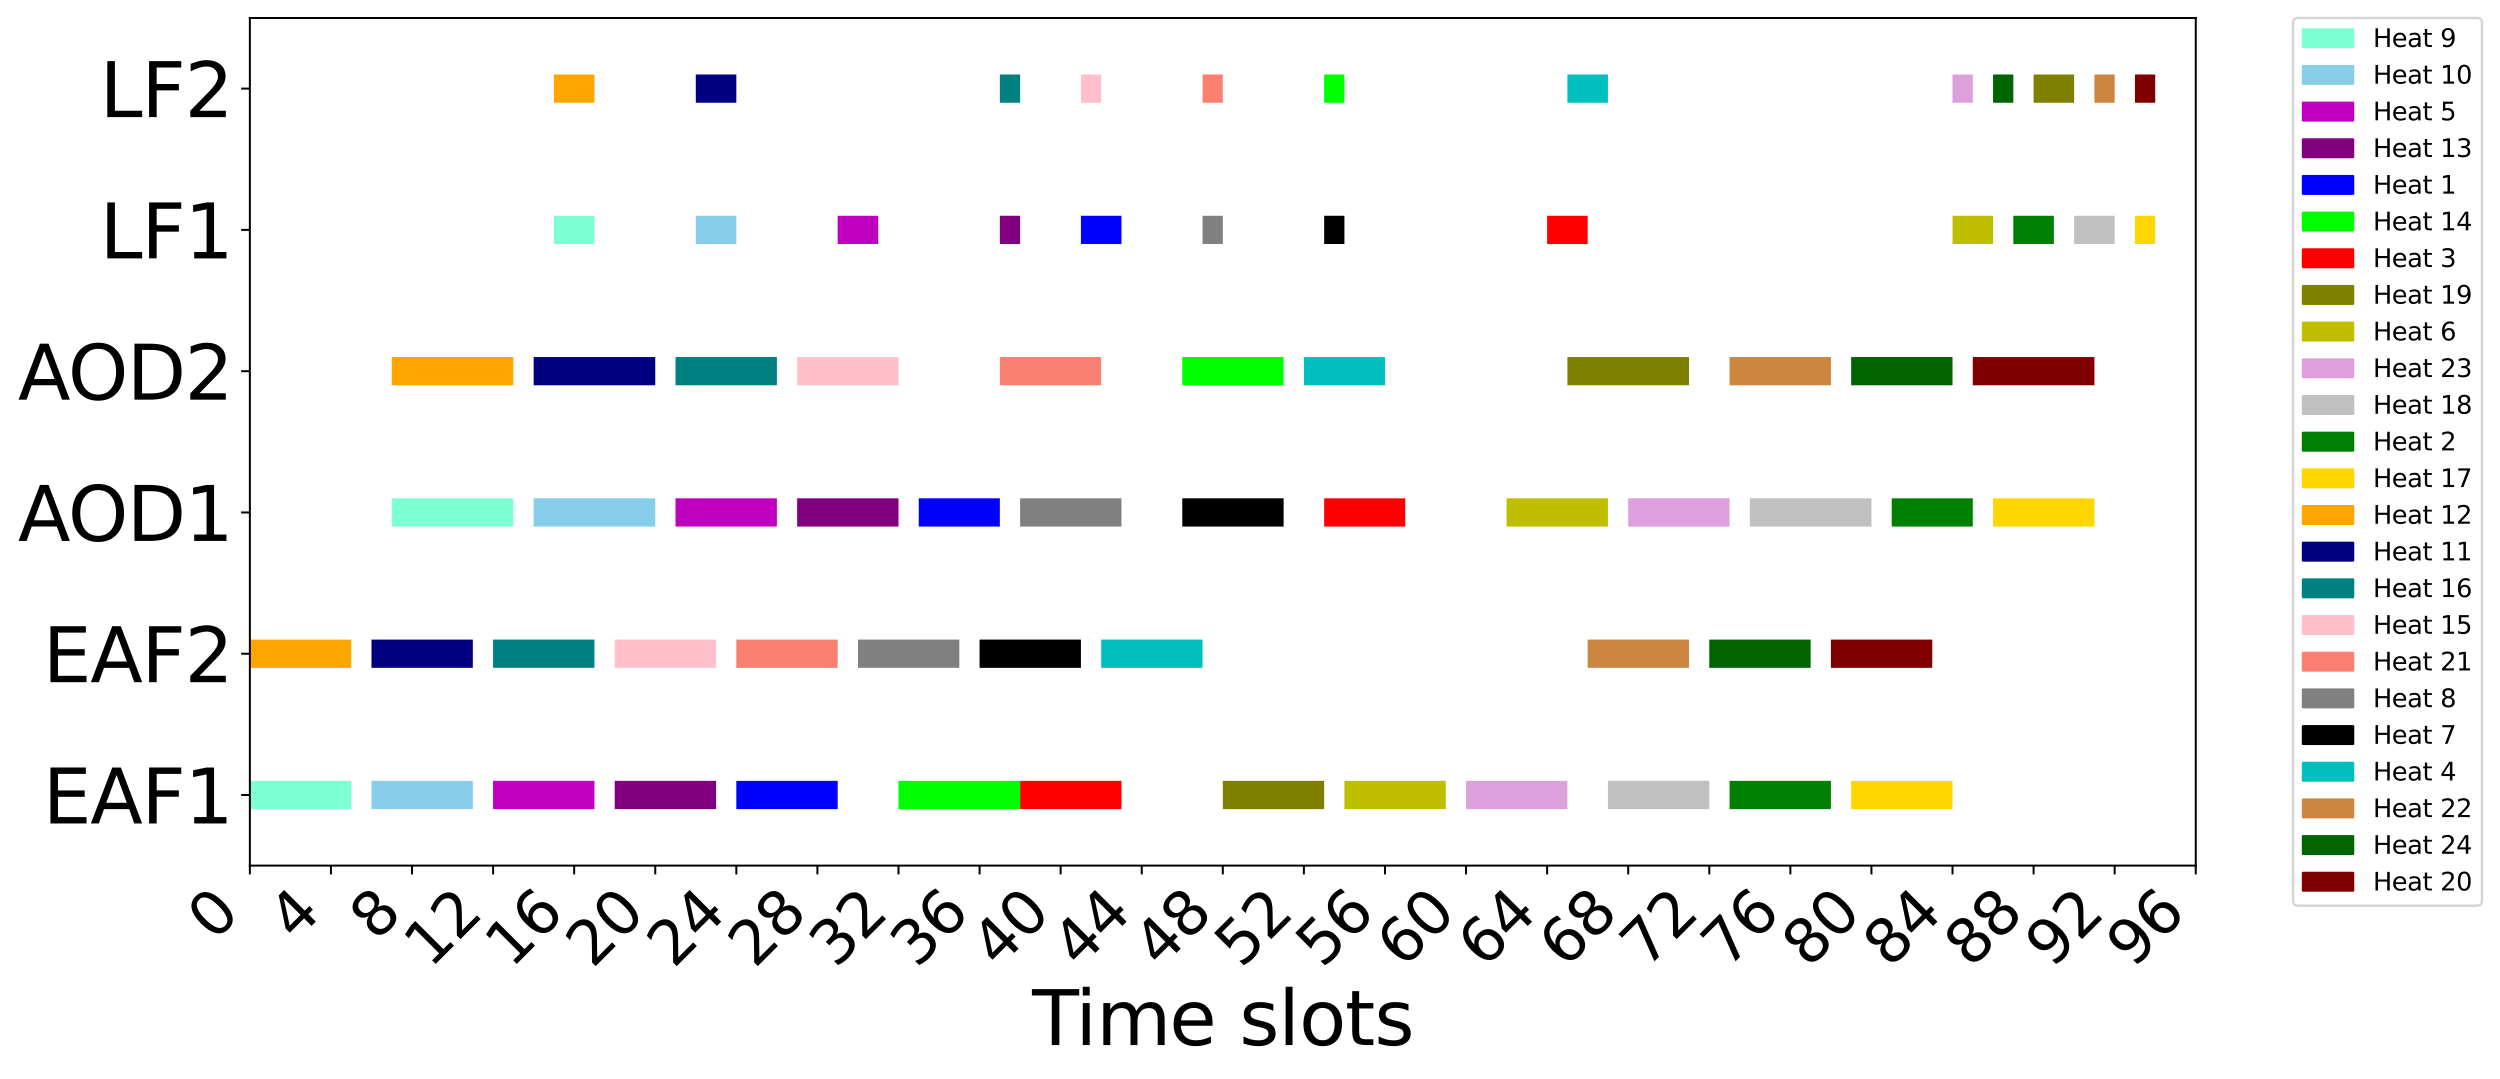 <?xml version="1.0" encoding="utf-8" standalone="no"?>
<!DOCTYPE svg PUBLIC "-//W3C//DTD SVG 1.1//EN"
  "http://www.w3.org/Graphics/SVG/1.1/DTD/svg11.dtd">
<svg xmlns:xlink="http://www.w3.org/1999/xlink" width="1000.554pt" height="431.694pt" viewBox="0 0 1000.554 431.694" xmlns="http://www.w3.org/2000/svg" version="1.1">
 <defs>
  <style type="text/css">*{stroke-linejoin: round; stroke-linecap: butt}</style>
 </defs>
 <g id="figure_1">
  <g id="patch_1">
   <path d="M 0 431.694 
L 1000.554 431.694 
L 1000.554 0 
L 0 0 
z
" style="fill: #ffffff"/>
  </g>
  <g id="axes_1">
   <g id="patch_2">
    <path d="M 100 346.44 
L 878.79 346.44 
L 878.79 7.2 
L 100 7.2 
z
" style="fill: #ffffff"/>
   </g>
   <g id="patch_3">
    <path d="M 100 323.824 
L 140.562 323.824 
L 140.562 312.516 
L 100 312.516 
z
" clip-path="url(#pf64ccab246)" style="fill: #7fffd4"/>
   </g>
   <g id="patch_4">
    <path d="M 148.674 323.824 
L 189.236 323.824 
L 189.236 312.516 
L 148.674 312.516 
z
" clip-path="url(#pf64ccab246)" style="fill: #87ceeb"/>
   </g>
   <g id="patch_5">
    <path d="M 197.349 323.824 
L 237.911 323.824 
L 237.911 312.516 
L 197.349 312.516 
z
" clip-path="url(#pf64ccab246)" style="fill: #bf00bf"/>
   </g>
   <g id="patch_6">
    <path d="M 246.023 323.824 
L 286.585 323.824 
L 286.585 312.516 
L 246.023 312.516 
z
" clip-path="url(#pf64ccab246)" style="fill: #800080"/>
   </g>
   <g id="patch_7">
    <path d="M 294.697 323.824 
L 335.259 323.824 
L 335.259 312.516 
L 294.697 312.516 
z
" clip-path="url(#pf64ccab246)" style="fill: #0000ff"/>
   </g>
   <g id="patch_8">
    <path d="M 359.597 323.824 
L 408.271 323.824 
L 408.271 312.516 
L 359.597 312.516 
z
" clip-path="url(#pf64ccab246)" style="fill: #00ff00"/>
   </g>
   <g id="patch_9">
    <path d="M 408.271 323.824 
L 448.833 323.824 
L 448.833 312.516 
L 408.271 312.516 
z
" clip-path="url(#pf64ccab246)" style="fill: #ff0000"/>
   </g>
   <g id="patch_10">
    <path d="M 489.395 323.824 
L 529.957 323.824 
L 529.957 312.516 
L 489.395 312.516 
z
" clip-path="url(#pf64ccab246)" style="fill: #808000"/>
   </g>
   <g id="patch_11">
    <path d="M 538.069 323.824 
L 578.631 323.824 
L 578.631 312.516 
L 538.069 312.516 
z
" clip-path="url(#pf64ccab246)" style="fill: #bfbf00"/>
   </g>
   <g id="patch_12">
    <path d="M 586.744 323.824 
L 627.306 323.824 
L 627.306 312.516 
L 586.744 312.516 
z
" clip-path="url(#pf64ccab246)" style="fill: #dda0dd"/>
   </g>
   <g id="patch_13">
    <path d="M 643.531 323.824 
L 684.092 323.824 
L 684.092 312.516 
L 643.531 312.516 
z
" clip-path="url(#pf64ccab246)" style="fill: #c0c0c0"/>
   </g>
   <g id="patch_14">
    <path d="M 692.205 323.824 
L 732.767 323.824 
L 732.767 312.516 
L 692.205 312.516 
z
" clip-path="url(#pf64ccab246)" style="fill: #008000"/>
   </g>
   <g id="patch_15">
    <path d="M 740.879 323.824 
L 781.441 323.824 
L 781.441 312.516 
L 740.879 312.516 
z
" clip-path="url(#pf64ccab246)" style="fill: #ffd700"/>
   </g>
   <g id="patch_16">
    <path d="M 100 267.284 
L 140.562 267.284 
L 140.562 255.976 
L 100 255.976 
z
" clip-path="url(#pf64ccab246)" style="fill: #ffa500"/>
   </g>
   <g id="patch_17">
    <path d="M 148.674 267.284 
L 189.236 267.284 
L 189.236 255.976 
L 148.674 255.976 
z
" clip-path="url(#pf64ccab246)" style="fill: #000080"/>
   </g>
   <g id="patch_18">
    <path d="M 197.349 267.284 
L 237.911 267.284 
L 237.911 255.976 
L 197.349 255.976 
z
" clip-path="url(#pf64ccab246)" style="fill: #008080"/>
   </g>
   <g id="patch_19">
    <path d="M 246.023 267.284 
L 286.585 267.284 
L 286.585 255.976 
L 246.023 255.976 
z
" clip-path="url(#pf64ccab246)" style="fill: #ffc0cb"/>
   </g>
   <g id="patch_20">
    <path d="M 294.697 267.284 
L 335.259 267.284 
L 335.259 255.976 
L 294.697 255.976 
z
" clip-path="url(#pf64ccab246)" style="fill: #fa8072"/>
   </g>
   <g id="patch_21">
    <path d="M 343.372 267.284 
L 383.934 267.284 
L 383.934 255.976 
L 343.372 255.976 
z
" clip-path="url(#pf64ccab246)" style="fill: #808080"/>
   </g>
   <g id="patch_22">
    <path d="M 392.046 267.284 
L 432.608 267.284 
L 432.608 255.976 
L 392.046 255.976 
z
" clip-path="url(#pf64ccab246)"/>
   </g>
   <g id="patch_23">
    <path d="M 440.721 267.284 
L 481.283 267.284 
L 481.283 255.976 
L 440.721 255.976 
z
" clip-path="url(#pf64ccab246)" style="fill: #00bfbf"/>
   </g>
   <g id="patch_24">
    <path d="M 635.418 267.284 
L 675.98 267.284 
L 675.98 255.976 
L 635.418 255.976 
z
" clip-path="url(#pf64ccab246)" style="fill: #cd853f"/>
   </g>
   <g id="patch_25">
    <path d="M 684.092 267.284 
L 724.654 267.284 
L 724.654 255.976 
L 684.092 255.976 
z
" clip-path="url(#pf64ccab246)" style="fill: #006400"/>
   </g>
   <g id="patch_26">
    <path d="M 732.767 267.284 
L 773.329 267.284 
L 773.329 255.976 
L 732.767 255.976 
z
" clip-path="url(#pf64ccab246)" style="fill: #800000"/>
   </g>
   <g id="patch_27">
    <path d="M 156.787 210.744 
L 205.461 210.744 
L 205.461 199.436 
L 156.787 199.436 
z
" clip-path="url(#pf64ccab246)" style="fill: #7fffd4"/>
   </g>
   <g id="patch_28">
    <path d="M 213.574 210.744 
L 262.248 210.744 
L 262.248 199.436 
L 213.574 199.436 
z
" clip-path="url(#pf64ccab246)" style="fill: #87ceeb"/>
   </g>
   <g id="patch_29">
    <path d="M 270.36 210.744 
L 310.922 210.744 
L 310.922 199.436 
L 270.36 199.436 
z
" clip-path="url(#pf64ccab246)" style="fill: #bf00bf"/>
   </g>
   <g id="patch_30">
    <path d="M 319.035 210.744 
L 359.597 210.744 
L 359.597 199.436 
L 319.035 199.436 
z
" clip-path="url(#pf64ccab246)" style="fill: #800080"/>
   </g>
   <g id="patch_31">
    <path d="M 367.709 210.744 
L 400.159 210.744 
L 400.159 199.436 
L 367.709 199.436 
z
" clip-path="url(#pf64ccab246)" style="fill: #0000ff"/>
   </g>
   <g id="patch_32">
    <path d="M 408.271 210.744 
L 448.833 210.744 
L 448.833 199.436 
L 408.271 199.436 
z
" clip-path="url(#pf64ccab246)" style="fill: #808080"/>
   </g>
   <g id="patch_33">
    <path d="M 473.17 210.744 
L 513.732 210.744 
L 513.732 199.436 
L 473.17 199.436 
z
" clip-path="url(#pf64ccab246)"/>
   </g>
   <g id="patch_34">
    <path d="M 529.957 210.744 
L 562.407 210.744 
L 562.407 199.436 
L 529.957 199.436 
z
" clip-path="url(#pf64ccab246)" style="fill: #ff0000"/>
   </g>
   <g id="patch_35">
    <path d="M 602.969 210.744 
L 643.531 210.744 
L 643.531 199.436 
L 602.969 199.436 
z
" clip-path="url(#pf64ccab246)" style="fill: #bfbf00"/>
   </g>
   <g id="patch_36">
    <path d="M 651.643 210.744 
L 692.205 210.744 
L 692.205 199.436 
L 651.643 199.436 
z
" clip-path="url(#pf64ccab246)" style="fill: #dda0dd"/>
   </g>
   <g id="patch_37">
    <path d="M 700.317 210.744 
L 748.992 210.744 
L 748.992 199.436 
L 700.317 199.436 
z
" clip-path="url(#pf64ccab246)" style="fill: #c0c0c0"/>
   </g>
   <g id="patch_38">
    <path d="M 757.104 210.744 
L 789.554 210.744 
L 789.554 199.436 
L 757.104 199.436 
z
" clip-path="url(#pf64ccab246)" style="fill: #008000"/>
   </g>
   <g id="patch_39">
    <path d="M 797.666 210.744 
L 838.228 210.744 
L 838.228 199.436 
L 797.666 199.436 
z
" clip-path="url(#pf64ccab246)" style="fill: #ffd700"/>
   </g>
   <g id="patch_40">
    <path d="M 156.787 154.204 
L 205.461 154.204 
L 205.461 142.896 
L 156.787 142.896 
z
" clip-path="url(#pf64ccab246)" style="fill: #ffa500"/>
   </g>
   <g id="patch_41">
    <path d="M 213.574 154.204 
L 262.248 154.204 
L 262.248 142.896 
L 213.574 142.896 
z
" clip-path="url(#pf64ccab246)" style="fill: #000080"/>
   </g>
   <g id="patch_42">
    <path d="M 270.36 154.204 
L 310.922 154.204 
L 310.922 142.896 
L 270.36 142.896 
z
" clip-path="url(#pf64ccab246)" style="fill: #008080"/>
   </g>
   <g id="patch_43">
    <path d="M 319.035 154.204 
L 359.597 154.204 
L 359.597 142.896 
L 319.035 142.896 
z
" clip-path="url(#pf64ccab246)" style="fill: #ffc0cb"/>
   </g>
   <g id="patch_44">
    <path d="M 400.159 154.204 
L 440.721 154.204 
L 440.721 142.896 
L 400.159 142.896 
z
" clip-path="url(#pf64ccab246)" style="fill: #fa8072"/>
   </g>
   <g id="patch_45">
    <path d="M 473.17 154.204 
L 513.732 154.204 
L 513.732 142.896 
L 473.17 142.896 
z
" clip-path="url(#pf64ccab246)" style="fill: #00ff00"/>
   </g>
   <g id="patch_46">
    <path d="M 521.845 154.204 
L 554.294 154.204 
L 554.294 142.896 
L 521.845 142.896 
z
" clip-path="url(#pf64ccab246)" style="fill: #00bfbf"/>
   </g>
   <g id="patch_47">
    <path d="M 627.306 154.204 
L 675.98 154.204 
L 675.98 142.896 
L 627.306 142.896 
z
" clip-path="url(#pf64ccab246)" style="fill: #808000"/>
   </g>
   <g id="patch_48">
    <path d="M 692.205 154.204 
L 732.767 154.204 
L 732.767 142.896 
L 692.205 142.896 
z
" clip-path="url(#pf64ccab246)" style="fill: #cd853f"/>
   </g>
   <g id="patch_49">
    <path d="M 740.879 154.204 
L 781.441 154.204 
L 781.441 142.896 
L 740.879 142.896 
z
" clip-path="url(#pf64ccab246)" style="fill: #006400"/>
   </g>
   <g id="patch_50">
    <path d="M 789.554 154.204 
L 838.228 154.204 
L 838.228 142.896 
L 789.554 142.896 
z
" clip-path="url(#pf64ccab246)" style="fill: #800000"/>
   </g>
   <g id="patch_51">
    <path d="M 221.686 97.664 
L 237.911 97.664 
L 237.911 86.356 
L 221.686 86.356 
z
" clip-path="url(#pf64ccab246)" style="fill: #7fffd4"/>
   </g>
   <g id="patch_52">
    <path d="M 278.473 97.664 
L 294.697 97.664 
L 294.697 86.356 
L 278.473 86.356 
z
" clip-path="url(#pf64ccab246)" style="fill: #87ceeb"/>
   </g>
   <g id="patch_53">
    <path d="M 335.259 97.664 
L 351.484 97.664 
L 351.484 86.356 
L 335.259 86.356 
z
" clip-path="url(#pf64ccab246)" style="fill: #bf00bf"/>
   </g>
   <g id="patch_54">
    <path d="M 400.159 97.664 
L 408.271 97.664 
L 408.271 86.356 
L 400.159 86.356 
z
" clip-path="url(#pf64ccab246)" style="fill: #800080"/>
   </g>
   <g id="patch_55">
    <path d="M 432.608 97.664 
L 448.833 97.664 
L 448.833 86.356 
L 432.608 86.356 
z
" clip-path="url(#pf64ccab246)" style="fill: #0000ff"/>
   </g>
   <g id="patch_56">
    <path d="M 481.283 97.664 
L 489.395 97.664 
L 489.395 86.356 
L 481.283 86.356 
z
" clip-path="url(#pf64ccab246)" style="fill: #808080"/>
   </g>
   <g id="patch_57">
    <path d="M 529.957 97.664 
L 538.069 97.664 
L 538.069 86.356 
L 529.957 86.356 
z
" clip-path="url(#pf64ccab246)"/>
   </g>
   <g id="patch_58">
    <path d="M 619.193 97.664 
L 635.418 97.664 
L 635.418 86.356 
L 619.193 86.356 
z
" clip-path="url(#pf64ccab246)" style="fill: #ff0000"/>
   </g>
   <g id="patch_59">
    <path d="M 781.441 97.664 
L 797.666 97.664 
L 797.666 86.356 
L 781.441 86.356 
z
" clip-path="url(#pf64ccab246)" style="fill: #bfbf00"/>
   </g>
   <g id="patch_60">
    <path d="M 805.778 97.664 
L 822.003 97.664 
L 822.003 86.356 
L 805.778 86.356 
z
" clip-path="url(#pf64ccab246)" style="fill: #008000"/>
   </g>
   <g id="patch_61">
    <path d="M 830.116 97.664 
L 846.34 97.664 
L 846.34 86.356 
L 830.116 86.356 
z
" clip-path="url(#pf64ccab246)" style="fill: #c0c0c0"/>
   </g>
   <g id="patch_62">
    <path d="M 854.453 97.664 
L 862.565 97.664 
L 862.565 86.356 
L 854.453 86.356 
z
" clip-path="url(#pf64ccab246)" style="fill: #ffd700"/>
   </g>
   <g id="patch_63">
    <path d="M 221.686 41.124 
L 237.911 41.124 
L 237.911 29.816 
L 221.686 29.816 
z
" clip-path="url(#pf64ccab246)" style="fill: #ffa500"/>
   </g>
   <g id="patch_64">
    <path d="M 278.473 41.124 
L 294.697 41.124 
L 294.697 29.816 
L 278.473 29.816 
z
" clip-path="url(#pf64ccab246)" style="fill: #000080"/>
   </g>
   <g id="patch_65">
    <path d="M 400.159 41.124 
L 408.271 41.124 
L 408.271 29.816 
L 400.159 29.816 
z
" clip-path="url(#pf64ccab246)" style="fill: #008080"/>
   </g>
   <g id="patch_66">
    <path d="M 432.608 41.124 
L 440.721 41.124 
L 440.721 29.816 
L 432.608 29.816 
z
" clip-path="url(#pf64ccab246)" style="fill: #ffc0cb"/>
   </g>
   <g id="patch_67">
    <path d="M 481.283 41.124 
L 489.395 41.124 
L 489.395 29.816 
L 481.283 29.816 
z
" clip-path="url(#pf64ccab246)" style="fill: #fa8072"/>
   </g>
   <g id="patch_68">
    <path d="M 529.957 41.124 
L 538.069 41.124 
L 538.069 29.816 
L 529.957 29.816 
z
" clip-path="url(#pf64ccab246)" style="fill: #00ff00"/>
   </g>
   <g id="patch_69">
    <path d="M 627.306 41.124 
L 643.531 41.124 
L 643.531 29.816 
L 627.306 29.816 
z
" clip-path="url(#pf64ccab246)" style="fill: #00bfbf"/>
   </g>
   <g id="patch_70">
    <path d="M 781.441 41.124 
L 789.554 41.124 
L 789.554 29.816 
L 781.441 29.816 
z
" clip-path="url(#pf64ccab246)" style="fill: #dda0dd"/>
   </g>
   <g id="patch_71">
    <path d="M 797.666 41.124 
L 805.778 41.124 
L 805.778 29.816 
L 797.666 29.816 
z
" clip-path="url(#pf64ccab246)" style="fill: #006400"/>
   </g>
   <g id="patch_72">
    <path d="M 813.891 41.124 
L 830.116 41.124 
L 830.116 29.816 
L 813.891 29.816 
z
" clip-path="url(#pf64ccab246)" style="fill: #808000"/>
   </g>
   <g id="patch_73">
    <path d="M 838.228 41.124 
L 846.34 41.124 
L 846.34 29.816 
L 838.228 29.816 
z
" clip-path="url(#pf64ccab246)" style="fill: #cd853f"/>
   </g>
   <g id="patch_74">
    <path d="M 854.453 41.124 
L 862.565 41.124 
L 862.565 29.816 
L 854.453 29.816 
z
" clip-path="url(#pf64ccab246)" style="fill: #800000"/>
   </g>
   <g id="matplotlib.axis_1">
    <g id="xtick_1">
     <g id="line2d_1">
      <defs>
       <path id="m434f186004" d="M 0 0 
L 0 3.5 
" style="stroke: #000000; stroke-width: 0.8"/>
      </defs>
      <g>
       <use xlink:href="#m434f186004" x="100" y="346.44" style="stroke: #000000; stroke-width: 0.8"/>
      </g>
     </g>
     <g id="text_1">
      <!-- 0 -->
      <g transform="translate(85.673 377.132) rotate(-45) scale(0.24 -0.24)">
       <defs>
        <path id="DejaVuSans-30" d="M 2034 4250 
Q 1547 4250 1301 3770 
Q 1056 3291 1056 2328 
Q 1056 1369 1301 889 
Q 1547 409 2034 409 
Q 2525 409 2770 889 
Q 3016 1369 3016 2328 
Q 3016 3291 2770 3770 
Q 2525 4250 2034 4250 
z
M 2034 4750 
Q 2819 4750 3233 4129 
Q 3647 3509 3647 2328 
Q 3647 1150 3233 529 
Q 2819 -91 2034 -91 
Q 1250 -91 836 529 
Q 422 1150 422 2328 
Q 422 3509 836 4129 
Q 1250 4750 2034 4750 
z
" transform="scale(0.016)"/>
       </defs>
       <use xlink:href="#DejaVuSans-30"/>
      </g>
     </g>
    </g>
    <g id="xtick_2">
     <g id="line2d_2">
      <g>
       <use xlink:href="#m434f186004" x="132.45" y="346.44" style="stroke: #000000; stroke-width: 0.8"/>
      </g>
     </g>
     <g id="text_2">
      <!-- 4 -->
      <g transform="translate(118.123 377.132) rotate(-45) scale(0.24 -0.24)">
       <defs>
        <path id="DejaVuSans-34" d="M 2419 4116 
L 825 1625 
L 2419 1625 
L 2419 4116 
z
M 2253 4666 
L 3047 4666 
L 3047 1625 
L 3713 1625 
L 3713 1100 
L 3047 1100 
L 3047 0 
L 2419 0 
L 2419 1100 
L 313 1100 
L 313 1709 
L 2253 4666 
z
" transform="scale(0.016)"/>
       </defs>
       <use xlink:href="#DejaVuSans-34"/>
      </g>
     </g>
    </g>
    <g id="xtick_3">
     <g id="line2d_3">
      <g>
       <use xlink:href="#m434f186004" x="164.899" y="346.44" style="stroke: #000000; stroke-width: 0.8"/>
      </g>
     </g>
     <g id="text_3">
      <!-- 8 -->
      <g transform="translate(150.572 377.132) rotate(-45) scale(0.24 -0.24)">
       <defs>
        <path id="DejaVuSans-38" d="M 2034 2216 
Q 1584 2216 1326 1975 
Q 1069 1734 1069 1313 
Q 1069 891 1326 650 
Q 1584 409 2034 409 
Q 2484 409 2743 651 
Q 3003 894 3003 1313 
Q 3003 1734 2745 1975 
Q 2488 2216 2034 2216 
z
M 1403 2484 
Q 997 2584 770 2862 
Q 544 3141 544 3541 
Q 544 4100 942 4425 
Q 1341 4750 2034 4750 
Q 2731 4750 3128 4425 
Q 3525 4100 3525 3541 
Q 3525 3141 3298 2862 
Q 3072 2584 2669 2484 
Q 3125 2378 3379 2068 
Q 3634 1759 3634 1313 
Q 3634 634 3220 271 
Q 2806 -91 2034 -91 
Q 1263 -91 848 271 
Q 434 634 434 1313 
Q 434 1759 690 2068 
Q 947 2378 1403 2484 
z
M 1172 3481 
Q 1172 3119 1398 2916 
Q 1625 2713 2034 2713 
Q 2441 2713 2670 2916 
Q 2900 3119 2900 3481 
Q 2900 3844 2670 4047 
Q 2441 4250 2034 4250 
Q 1625 4250 1398 4047 
Q 1172 3844 1172 3481 
z
" transform="scale(0.016)"/>
       </defs>
       <use xlink:href="#DejaVuSans-38"/>
      </g>
     </g>
    </g>
    <g id="xtick_4">
     <g id="line2d_4">
      <g>
       <use xlink:href="#m434f186004" x="197.349" y="346.44" style="stroke: #000000; stroke-width: 0.8"/>
      </g>
     </g>
     <g id="text_4">
      <!-- 12 -->
      <g transform="translate(172.224 387.93) rotate(-45) scale(0.24 -0.24)">
       <defs>
        <path id="DejaVuSans-31" d="M 794 531 
L 1825 531 
L 1825 4091 
L 703 3866 
L 703 4441 
L 1819 4666 
L 2450 4666 
L 2450 531 
L 3481 531 
L 3481 0 
L 794 0 
L 794 531 
z
" transform="scale(0.016)"/>
        <path id="DejaVuSans-32" d="M 1228 531 
L 3431 531 
L 3431 0 
L 469 0 
L 469 531 
Q 828 903 1448 1529 
Q 2069 2156 2228 2338 
Q 2531 2678 2651 2914 
Q 2772 3150 2772 3378 
Q 2772 3750 2511 3984 
Q 2250 4219 1831 4219 
Q 1534 4219 1204 4116 
Q 875 4013 500 3803 
L 500 4441 
Q 881 4594 1212 4672 
Q 1544 4750 1819 4750 
Q 2544 4750 2975 4387 
Q 3406 4025 3406 3419 
Q 3406 3131 3298 2873 
Q 3191 2616 2906 2266 
Q 2828 2175 2409 1742 
Q 1991 1309 1228 531 
z
" transform="scale(0.016)"/>
       </defs>
       <use xlink:href="#DejaVuSans-31"/>
       <use xlink:href="#DejaVuSans-32" x="63.623"/>
      </g>
     </g>
    </g>
    <g id="xtick_5">
     <g id="line2d_5">
      <g>
       <use xlink:href="#m434f186004" x="229.798" y="346.44" style="stroke: #000000; stroke-width: 0.8"/>
      </g>
     </g>
     <g id="text_5">
      <!-- 16 -->
      <g transform="translate(204.674 387.93) rotate(-45) scale(0.24 -0.24)">
       <defs>
        <path id="DejaVuSans-36" d="M 2113 2584 
Q 1688 2584 1439 2293 
Q 1191 2003 1191 1497 
Q 1191 994 1439 701 
Q 1688 409 2113 409 
Q 2538 409 2786 701 
Q 3034 994 3034 1497 
Q 3034 2003 2786 2293 
Q 2538 2584 2113 2584 
z
M 3366 4563 
L 3366 3988 
Q 3128 4100 2886 4159 
Q 2644 4219 2406 4219 
Q 1781 4219 1451 3797 
Q 1122 3375 1075 2522 
Q 1259 2794 1537 2939 
Q 1816 3084 2150 3084 
Q 2853 3084 3261 2657 
Q 3669 2231 3669 1497 
Q 3669 778 3244 343 
Q 2819 -91 2113 -91 
Q 1303 -91 875 529 
Q 447 1150 447 2328 
Q 447 3434 972 4092 
Q 1497 4750 2381 4750 
Q 2619 4750 2861 4703 
Q 3103 4656 3366 4563 
z
" transform="scale(0.016)"/>
       </defs>
       <use xlink:href="#DejaVuSans-31"/>
       <use xlink:href="#DejaVuSans-36" x="63.623"/>
      </g>
     </g>
    </g>
    <g id="xtick_6">
     <g id="line2d_6">
      <g>
       <use xlink:href="#m434f186004" x="262.248" y="346.44" style="stroke: #000000; stroke-width: 0.8"/>
      </g>
     </g>
     <g id="text_6">
      <!-- 20 -->
      <g transform="translate(237.124 387.93) rotate(-45) scale(0.24 -0.24)">
       <use xlink:href="#DejaVuSans-32"/>
       <use xlink:href="#DejaVuSans-30" x="63.623"/>
      </g>
     </g>
    </g>
    <g id="xtick_7">
     <g id="line2d_7">
      <g>
       <use xlink:href="#m434f186004" x="294.697" y="346.44" style="stroke: #000000; stroke-width: 0.8"/>
      </g>
     </g>
     <g id="text_7">
      <!-- 24 -->
      <g transform="translate(269.573 387.93) rotate(-45) scale(0.24 -0.24)">
       <use xlink:href="#DejaVuSans-32"/>
       <use xlink:href="#DejaVuSans-34" x="63.623"/>
      </g>
     </g>
    </g>
    <g id="xtick_8">
     <g id="line2d_8">
      <g>
       <use xlink:href="#m434f186004" x="327.147" y="346.44" style="stroke: #000000; stroke-width: 0.8"/>
      </g>
     </g>
     <g id="text_8">
      <!-- 28 -->
      <g transform="translate(302.023 387.93) rotate(-45) scale(0.24 -0.24)">
       <use xlink:href="#DejaVuSans-32"/>
       <use xlink:href="#DejaVuSans-38" x="63.623"/>
      </g>
     </g>
    </g>
    <g id="xtick_9">
     <g id="line2d_9">
      <g>
       <use xlink:href="#m434f186004" x="359.597" y="346.44" style="stroke: #000000; stroke-width: 0.8"/>
      </g>
     </g>
     <g id="text_9">
      <!-- 32 -->
      <g transform="translate(334.472 387.93) rotate(-45) scale(0.24 -0.24)">
       <defs>
        <path id="DejaVuSans-33" d="M 2597 2516 
Q 3050 2419 3304 2112 
Q 3559 1806 3559 1356 
Q 3559 666 3084 287 
Q 2609 -91 1734 -91 
Q 1441 -91 1130 -33 
Q 819 25 488 141 
L 488 750 
Q 750 597 1062 519 
Q 1375 441 1716 441 
Q 2309 441 2620 675 
Q 2931 909 2931 1356 
Q 2931 1769 2642 2001 
Q 2353 2234 1838 2234 
L 1294 2234 
L 1294 2753 
L 1863 2753 
Q 2328 2753 2575 2939 
Q 2822 3125 2822 3475 
Q 2822 3834 2567 4026 
Q 2313 4219 1838 4219 
Q 1578 4219 1281 4162 
Q 984 4106 628 3988 
L 628 4550 
Q 988 4650 1302 4700 
Q 1616 4750 1894 4750 
Q 2613 4750 3031 4423 
Q 3450 4097 3450 3541 
Q 3450 3153 3228 2886 
Q 3006 2619 2597 2516 
z
" transform="scale(0.016)"/>
       </defs>
       <use xlink:href="#DejaVuSans-33"/>
       <use xlink:href="#DejaVuSans-32" x="63.623"/>
      </g>
     </g>
    </g>
    <g id="xtick_10">
     <g id="line2d_10">
      <g>
       <use xlink:href="#m434f186004" x="392.046" y="346.44" style="stroke: #000000; stroke-width: 0.8"/>
      </g>
     </g>
     <g id="text_10">
      <!-- 36 -->
      <g transform="translate(366.922 387.93) rotate(-45) scale(0.24 -0.24)">
       <use xlink:href="#DejaVuSans-33"/>
       <use xlink:href="#DejaVuSans-36" x="63.623"/>
      </g>
     </g>
    </g>
    <g id="xtick_11">
     <g id="line2d_11">
      <g>
       <use xlink:href="#m434f186004" x="424.496" y="346.44" style="stroke: #000000; stroke-width: 0.8"/>
      </g>
     </g>
     <g id="text_11">
      <!-- 40 -->
      <g transform="translate(399.371 387.93) rotate(-45) scale(0.24 -0.24)">
       <use xlink:href="#DejaVuSans-34"/>
       <use xlink:href="#DejaVuSans-30" x="63.623"/>
      </g>
     </g>
    </g>
    <g id="xtick_12">
     <g id="line2d_12">
      <g>
       <use xlink:href="#m434f186004" x="456.945" y="346.44" style="stroke: #000000; stroke-width: 0.8"/>
      </g>
     </g>
     <g id="text_12">
      <!-- 44 -->
      <g transform="translate(431.821 387.93) rotate(-45) scale(0.24 -0.24)">
       <use xlink:href="#DejaVuSans-34"/>
       <use xlink:href="#DejaVuSans-34" x="63.623"/>
      </g>
     </g>
    </g>
    <g id="xtick_13">
     <g id="line2d_13">
      <g>
       <use xlink:href="#m434f186004" x="489.395" y="346.44" style="stroke: #000000; stroke-width: 0.8"/>
      </g>
     </g>
     <g id="text_13">
      <!-- 48 -->
      <g transform="translate(464.271 387.93) rotate(-45) scale(0.24 -0.24)">
       <use xlink:href="#DejaVuSans-34"/>
       <use xlink:href="#DejaVuSans-38" x="63.623"/>
      </g>
     </g>
    </g>
    <g id="xtick_14">
     <g id="line2d_14">
      <g>
       <use xlink:href="#m434f186004" x="521.845" y="346.44" style="stroke: #000000; stroke-width: 0.8"/>
      </g>
     </g>
     <g id="text_14">
      <!-- 52 -->
      <g transform="translate(496.72 387.93) rotate(-45) scale(0.24 -0.24)">
       <defs>
        <path id="DejaVuSans-35" d="M 691 4666 
L 3169 4666 
L 3169 4134 
L 1269 4134 
L 1269 2991 
Q 1406 3038 1543 3061 
Q 1681 3084 1819 3084 
Q 2600 3084 3056 2656 
Q 3513 2228 3513 1497 
Q 3513 744 3044 326 
Q 2575 -91 1722 -91 
Q 1428 -91 1123 -41 
Q 819 9 494 109 
L 494 744 
Q 775 591 1075 516 
Q 1375 441 1709 441 
Q 2250 441 2565 725 
Q 2881 1009 2881 1497 
Q 2881 1984 2565 2268 
Q 2250 2553 1709 2553 
Q 1456 2553 1204 2497 
Q 953 2441 691 2322 
L 691 4666 
z
" transform="scale(0.016)"/>
       </defs>
       <use xlink:href="#DejaVuSans-35"/>
       <use xlink:href="#DejaVuSans-32" x="63.623"/>
      </g>
     </g>
    </g>
    <g id="xtick_15">
     <g id="line2d_15">
      <g>
       <use xlink:href="#m434f186004" x="554.294" y="346.44" style="stroke: #000000; stroke-width: 0.8"/>
      </g>
     </g>
     <g id="text_15">
      <!-- 56 -->
      <g transform="translate(529.17 387.93) rotate(-45) scale(0.24 -0.24)">
       <use xlink:href="#DejaVuSans-35"/>
       <use xlink:href="#DejaVuSans-36" x="63.623"/>
      </g>
     </g>
    </g>
    <g id="xtick_16">
     <g id="line2d_16">
      <g>
       <use xlink:href="#m434f186004" x="586.744" y="346.44" style="stroke: #000000; stroke-width: 0.8"/>
      </g>
     </g>
     <g id="text_16">
      <!-- 60 -->
      <g transform="translate(561.619 387.93) rotate(-45) scale(0.24 -0.24)">
       <use xlink:href="#DejaVuSans-36"/>
       <use xlink:href="#DejaVuSans-30" x="63.623"/>
      </g>
     </g>
    </g>
    <g id="xtick_17">
     <g id="line2d_17">
      <g>
       <use xlink:href="#m434f186004" x="619.193" y="346.44" style="stroke: #000000; stroke-width: 0.8"/>
      </g>
     </g>
     <g id="text_17">
      <!-- 64 -->
      <g transform="translate(594.069 387.93) rotate(-45) scale(0.24 -0.24)">
       <use xlink:href="#DejaVuSans-36"/>
       <use xlink:href="#DejaVuSans-34" x="63.623"/>
      </g>
     </g>
    </g>
    <g id="xtick_18">
     <g id="line2d_18">
      <g>
       <use xlink:href="#m434f186004" x="651.643" y="346.44" style="stroke: #000000; stroke-width: 0.8"/>
      </g>
     </g>
     <g id="text_18">
      <!-- 68 -->
      <g transform="translate(626.519 387.93) rotate(-45) scale(0.24 -0.24)">
       <use xlink:href="#DejaVuSans-36"/>
       <use xlink:href="#DejaVuSans-38" x="63.623"/>
      </g>
     </g>
    </g>
    <g id="xtick_19">
     <g id="line2d_19">
      <g>
       <use xlink:href="#m434f186004" x="684.092" y="346.44" style="stroke: #000000; stroke-width: 0.8"/>
      </g>
     </g>
     <g id="text_19">
      <!-- 72 -->
      <g transform="translate(658.968 387.93) rotate(-45) scale(0.24 -0.24)">
       <defs>
        <path id="DejaVuSans-37" d="M 525 4666 
L 3525 4666 
L 3525 4397 
L 1831 0 
L 1172 0 
L 2766 4134 
L 525 4134 
L 525 4666 
z
" transform="scale(0.016)"/>
       </defs>
       <use xlink:href="#DejaVuSans-37"/>
       <use xlink:href="#DejaVuSans-32" x="63.623"/>
      </g>
     </g>
    </g>
    <g id="xtick_20">
     <g id="line2d_20">
      <g>
       <use xlink:href="#m434f186004" x="716.542" y="346.44" style="stroke: #000000; stroke-width: 0.8"/>
      </g>
     </g>
     <g id="text_20">
      <!-- 76 -->
      <g transform="translate(691.418 387.93) rotate(-45) scale(0.24 -0.24)">
       <use xlink:href="#DejaVuSans-37"/>
       <use xlink:href="#DejaVuSans-36" x="63.623"/>
      </g>
     </g>
    </g>
    <g id="xtick_21">
     <g id="line2d_21">
      <g>
       <use xlink:href="#m434f186004" x="748.992" y="346.44" style="stroke: #000000; stroke-width: 0.8"/>
      </g>
     </g>
     <g id="text_21">
      <!-- 80 -->
      <g transform="translate(723.867 387.93) rotate(-45) scale(0.24 -0.24)">
       <use xlink:href="#DejaVuSans-38"/>
       <use xlink:href="#DejaVuSans-30" x="63.623"/>
      </g>
     </g>
    </g>
    <g id="xtick_22">
     <g id="line2d_22">
      <g>
       <use xlink:href="#m434f186004" x="781.441" y="346.44" style="stroke: #000000; stroke-width: 0.8"/>
      </g>
     </g>
     <g id="text_22">
      <!-- 84 -->
      <g transform="translate(756.317 387.93) rotate(-45) scale(0.24 -0.24)">
       <use xlink:href="#DejaVuSans-38"/>
       <use xlink:href="#DejaVuSans-34" x="63.623"/>
      </g>
     </g>
    </g>
    <g id="xtick_23">
     <g id="line2d_23">
      <g>
       <use xlink:href="#m434f186004" x="813.891" y="346.44" style="stroke: #000000; stroke-width: 0.8"/>
      </g>
     </g>
     <g id="text_23">
      <!-- 88 -->
      <g transform="translate(788.766 387.93) rotate(-45) scale(0.24 -0.24)">
       <use xlink:href="#DejaVuSans-38"/>
       <use xlink:href="#DejaVuSans-38" x="63.623"/>
      </g>
     </g>
    </g>
    <g id="xtick_24">
     <g id="line2d_24">
      <g>
       <use xlink:href="#m434f186004" x="846.34" y="346.44" style="stroke: #000000; stroke-width: 0.8"/>
      </g>
     </g>
     <g id="text_24">
      <!-- 92 -->
      <g transform="translate(821.216 387.93) rotate(-45) scale(0.24 -0.24)">
       <defs>
        <path id="DejaVuSans-39" d="M 703 97 
L 703 672 
Q 941 559 1184 500 
Q 1428 441 1663 441 
Q 2288 441 2617 861 
Q 2947 1281 2994 2138 
Q 2813 1869 2534 1725 
Q 2256 1581 1919 1581 
Q 1219 1581 811 2004 
Q 403 2428 403 3163 
Q 403 3881 828 4315 
Q 1253 4750 1959 4750 
Q 2769 4750 3195 4129 
Q 3622 3509 3622 2328 
Q 3622 1225 3098 567 
Q 2575 -91 1691 -91 
Q 1453 -91 1209 -44 
Q 966 3 703 97 
z
M 1959 2075 
Q 2384 2075 2632 2365 
Q 2881 2656 2881 3163 
Q 2881 3666 2632 3958 
Q 2384 4250 1959 4250 
Q 1534 4250 1286 3958 
Q 1038 3666 1038 3163 
Q 1038 2656 1286 2365 
Q 1534 2075 1959 2075 
z
" transform="scale(0.016)"/>
       </defs>
       <use xlink:href="#DejaVuSans-39"/>
       <use xlink:href="#DejaVuSans-32" x="63.623"/>
      </g>
     </g>
    </g>
    <g id="xtick_25">
     <g id="line2d_25">
      <g>
       <use xlink:href="#m434f186004" x="878.79" y="346.44" style="stroke: #000000; stroke-width: 0.8"/>
      </g>
     </g>
     <g id="text_25">
      <!-- 96 -->
      <g transform="translate(853.666 387.93) rotate(-45) scale(0.24 -0.24)">
       <use xlink:href="#DejaVuSans-39"/>
       <use xlink:href="#DejaVuSans-36" x="63.623"/>
      </g>
     </g>
    </g>
    <g id="text_26">
     <!-- Time slots -->
     <g transform="translate(413.073 418.255) scale(0.3 -0.3)">
      <defs>
       <path id="DejaVuSans-54" d="M -19 4666 
L 3928 4666 
L 3928 4134 
L 2272 4134 
L 2272 0 
L 1638 0 
L 1638 4134 
L -19 4134 
L -19 4666 
z
" transform="scale(0.016)"/>
       <path id="DejaVuSans-69" d="M 603 3500 
L 1178 3500 
L 1178 0 
L 603 0 
L 603 3500 
z
M 603 4863 
L 1178 4863 
L 1178 4134 
L 603 4134 
L 603 4863 
z
" transform="scale(0.016)"/>
       <path id="DejaVuSans-6d" d="M 3328 2828 
Q 3544 3216 3844 3400 
Q 4144 3584 4550 3584 
Q 5097 3584 5394 3201 
Q 5691 2819 5691 2113 
L 5691 0 
L 5113 0 
L 5113 2094 
Q 5113 2597 4934 2840 
Q 4756 3084 4391 3084 
Q 3944 3084 3684 2787 
Q 3425 2491 3425 1978 
L 3425 0 
L 2847 0 
L 2847 2094 
Q 2847 2600 2669 2842 
Q 2491 3084 2119 3084 
Q 1678 3084 1418 2786 
Q 1159 2488 1159 1978 
L 1159 0 
L 581 0 
L 581 3500 
L 1159 3500 
L 1159 2956 
Q 1356 3278 1631 3431 
Q 1906 3584 2284 3584 
Q 2666 3584 2933 3390 
Q 3200 3197 3328 2828 
z
" transform="scale(0.016)"/>
       <path id="DejaVuSans-65" d="M 3597 1894 
L 3597 1613 
L 953 1613 
Q 991 1019 1311 708 
Q 1631 397 2203 397 
Q 2534 397 2845 478 
Q 3156 559 3463 722 
L 3463 178 
Q 3153 47 2828 -22 
Q 2503 -91 2169 -91 
Q 1331 -91 842 396 
Q 353 884 353 1716 
Q 353 2575 817 3079 
Q 1281 3584 2069 3584 
Q 2775 3584 3186 3129 
Q 3597 2675 3597 1894 
z
M 3022 2063 
Q 3016 2534 2758 2815 
Q 2500 3097 2075 3097 
Q 1594 3097 1305 2825 
Q 1016 2553 972 2059 
L 3022 2063 
z
" transform="scale(0.016)"/>
       <path id="DejaVuSans-20" transform="scale(0.016)"/>
       <path id="DejaVuSans-73" d="M 2834 3397 
L 2834 2853 
Q 2591 2978 2328 3040 
Q 2066 3103 1784 3103 
Q 1356 3103 1142 2972 
Q 928 2841 928 2578 
Q 928 2378 1081 2264 
Q 1234 2150 1697 2047 
L 1894 2003 
Q 2506 1872 2764 1633 
Q 3022 1394 3022 966 
Q 3022 478 2636 193 
Q 2250 -91 1575 -91 
Q 1294 -91 989 -36 
Q 684 19 347 128 
L 347 722 
Q 666 556 975 473 
Q 1284 391 1588 391 
Q 1994 391 2212 530 
Q 2431 669 2431 922 
Q 2431 1156 2273 1281 
Q 2116 1406 1581 1522 
L 1381 1569 
Q 847 1681 609 1914 
Q 372 2147 372 2553 
Q 372 3047 722 3315 
Q 1072 3584 1716 3584 
Q 2034 3584 2315 3537 
Q 2597 3491 2834 3397 
z
" transform="scale(0.016)"/>
       <path id="DejaVuSans-6c" d="M 603 4863 
L 1178 4863 
L 1178 0 
L 603 0 
L 603 4863 
z
" transform="scale(0.016)"/>
       <path id="DejaVuSans-6f" d="M 1959 3097 
Q 1497 3097 1228 2736 
Q 959 2375 959 1747 
Q 959 1119 1226 758 
Q 1494 397 1959 397 
Q 2419 397 2687 759 
Q 2956 1122 2956 1747 
Q 2956 2369 2687 2733 
Q 2419 3097 1959 3097 
z
M 1959 3584 
Q 2709 3584 3137 3096 
Q 3566 2609 3566 1747 
Q 3566 888 3137 398 
Q 2709 -91 1959 -91 
Q 1206 -91 779 398 
Q 353 888 353 1747 
Q 353 2609 779 3096 
Q 1206 3584 1959 3584 
z
" transform="scale(0.016)"/>
       <path id="DejaVuSans-74" d="M 1172 4494 
L 1172 3500 
L 2356 3500 
L 2356 3053 
L 1172 3053 
L 1172 1153 
Q 1172 725 1289 603 
Q 1406 481 1766 481 
L 2356 481 
L 2356 0 
L 1766 0 
Q 1100 0 847 248 
Q 594 497 594 1153 
L 594 3053 
L 172 3053 
L 172 3500 
L 594 3500 
L 594 4494 
L 1172 4494 
z
" transform="scale(0.016)"/>
      </defs>
      <use xlink:href="#DejaVuSans-54"/>
      <use xlink:href="#DejaVuSans-69" x="57.959"/>
      <use xlink:href="#DejaVuSans-6d" x="85.742"/>
      <use xlink:href="#DejaVuSans-65" x="183.154"/>
      <use xlink:href="#DejaVuSans-20" x="244.678"/>
      <use xlink:href="#DejaVuSans-73" x="276.465"/>
      <use xlink:href="#DejaVuSans-6c" x="328.564"/>
      <use xlink:href="#DejaVuSans-6f" x="356.348"/>
      <use xlink:href="#DejaVuSans-74" x="417.529"/>
      <use xlink:href="#DejaVuSans-73" x="456.738"/>
     </g>
    </g>
   </g>
   <g id="matplotlib.axis_2">
    <g id="ytick_1">
     <g id="line2d_26">
      <defs>
       <path id="m66e9ff5f41" d="M 0 0 
L -3.5 0 
" style="stroke: #000000; stroke-width: 0.8"/>
      </defs>
      <g>
       <use xlink:href="#m66e9ff5f41" x="100" y="318.17" style="stroke: #000000; stroke-width: 0.8"/>
      </g>
     </g>
     <g id="text_27">
      <!-- EAF1 -->
      <g transform="translate(17.18 329.568) scale(0.3 -0.3)">
       <defs>
        <path id="DejaVuSans-45" d="M 628 4666 
L 3578 4666 
L 3578 4134 
L 1259 4134 
L 1259 2753 
L 3481 2753 
L 3481 2222 
L 1259 2222 
L 1259 531 
L 3634 531 
L 3634 0 
L 628 0 
L 628 4666 
z
" transform="scale(0.016)"/>
        <path id="DejaVuSans-41" d="M 2188 4044 
L 1331 1722 
L 3047 1722 
L 2188 4044 
z
M 1831 4666 
L 2547 4666 
L 4325 0 
L 3669 0 
L 3244 1197 
L 1141 1197 
L 716 0 
L 50 0 
L 1831 4666 
z
" transform="scale(0.016)"/>
        <path id="DejaVuSans-46" d="M 628 4666 
L 3309 4666 
L 3309 4134 
L 1259 4134 
L 1259 2759 
L 3109 2759 
L 3109 2228 
L 1259 2228 
L 1259 0 
L 628 0 
L 628 4666 
z
" transform="scale(0.016)"/>
       </defs>
       <use xlink:href="#DejaVuSans-45"/>
       <use xlink:href="#DejaVuSans-41" x="63.184"/>
       <use xlink:href="#DejaVuSans-46" x="131.592"/>
       <use xlink:href="#DejaVuSans-31" x="189.111"/>
      </g>
     </g>
    </g>
    <g id="ytick_2">
     <g id="line2d_27">
      <g>
       <use xlink:href="#m66e9ff5f41" x="100" y="261.63" style="stroke: #000000; stroke-width: 0.8"/>
      </g>
     </g>
     <g id="text_28">
      <!-- EAF2 -->
      <g transform="translate(17.18 273.028) scale(0.3 -0.3)">
       <use xlink:href="#DejaVuSans-45"/>
       <use xlink:href="#DejaVuSans-41" x="63.184"/>
       <use xlink:href="#DejaVuSans-46" x="131.592"/>
       <use xlink:href="#DejaVuSans-32" x="189.111"/>
      </g>
     </g>
    </g>
    <g id="ytick_3">
     <g id="line2d_28">
      <g>
       <use xlink:href="#m66e9ff5f41" x="100" y="205.09" style="stroke: #000000; stroke-width: 0.8"/>
      </g>
     </g>
     <g id="text_29">
      <!-- AOD1 -->
      <g transform="translate(7.2 216.488) scale(0.3 -0.3)">
       <defs>
        <path id="DejaVuSans-4f" d="M 2522 4238 
Q 1834 4238 1429 3725 
Q 1025 3213 1025 2328 
Q 1025 1447 1429 934 
Q 1834 422 2522 422 
Q 3209 422 3611 934 
Q 4013 1447 4013 2328 
Q 4013 3213 3611 3725 
Q 3209 4238 2522 4238 
z
M 2522 4750 
Q 3503 4750 4090 4092 
Q 4678 3434 4678 2328 
Q 4678 1225 4090 567 
Q 3503 -91 2522 -91 
Q 1538 -91 948 565 
Q 359 1222 359 2328 
Q 359 3434 948 4092 
Q 1538 4750 2522 4750 
z
" transform="scale(0.016)"/>
        <path id="DejaVuSans-44" d="M 1259 4147 
L 1259 519 
L 2022 519 
Q 2988 519 3436 956 
Q 3884 1394 3884 2338 
Q 3884 3275 3436 3711 
Q 2988 4147 2022 4147 
L 1259 4147 
z
M 628 4666 
L 1925 4666 
Q 3281 4666 3915 4102 
Q 4550 3538 4550 2338 
Q 4550 1131 3912 565 
Q 3275 0 1925 0 
L 628 0 
L 628 4666 
z
" transform="scale(0.016)"/>
       </defs>
       <use xlink:href="#DejaVuSans-41"/>
       <use xlink:href="#DejaVuSans-4f" x="66.658"/>
       <use xlink:href="#DejaVuSans-44" x="145.369"/>
       <use xlink:href="#DejaVuSans-31" x="222.371"/>
      </g>
     </g>
    </g>
    <g id="ytick_4">
     <g id="line2d_29">
      <g>
       <use xlink:href="#m66e9ff5f41" x="100" y="148.55" style="stroke: #000000; stroke-width: 0.8"/>
      </g>
     </g>
     <g id="text_30">
      <!-- AOD2 -->
      <g transform="translate(7.2 159.948) scale(0.3 -0.3)">
       <use xlink:href="#DejaVuSans-41"/>
       <use xlink:href="#DejaVuSans-4f" x="66.658"/>
       <use xlink:href="#DejaVuSans-44" x="145.369"/>
       <use xlink:href="#DejaVuSans-32" x="222.371"/>
      </g>
     </g>
    </g>
    <g id="ytick_5">
     <g id="line2d_30">
      <g>
       <use xlink:href="#m66e9ff5f41" x="100" y="92.01" style="stroke: #000000; stroke-width: 0.8"/>
      </g>
     </g>
     <g id="text_31">
      <!-- LF1 -->
      <g transform="translate(39.942 103.408) scale(0.3 -0.3)">
       <defs>
        <path id="DejaVuSans-4c" d="M 628 4666 
L 1259 4666 
L 1259 531 
L 3531 531 
L 3531 0 
L 628 0 
L 628 4666 
z
" transform="scale(0.016)"/>
       </defs>
       <use xlink:href="#DejaVuSans-4c"/>
       <use xlink:href="#DejaVuSans-46" x="55.713"/>
       <use xlink:href="#DejaVuSans-31" x="113.232"/>
      </g>
     </g>
    </g>
    <g id="ytick_6">
     <g id="line2d_31">
      <g>
       <use xlink:href="#m66e9ff5f41" x="100" y="35.47" style="stroke: #000000; stroke-width: 0.8"/>
      </g>
     </g>
     <g id="text_32">
      <!-- LF2 -->
      <g transform="translate(39.942 46.868) scale(0.3 -0.3)">
       <use xlink:href="#DejaVuSans-4c"/>
       <use xlink:href="#DejaVuSans-46" x="55.713"/>
       <use xlink:href="#DejaVuSans-32" x="113.232"/>
      </g>
     </g>
    </g>
   </g>
   <g id="patch_75">
    <path d="M 100 346.44 
L 100 7.2 
" style="fill: none; stroke: #000000; stroke-width: 0.8; stroke-linejoin: miter; stroke-linecap: square"/>
   </g>
   <g id="patch_76">
    <path d="M 878.79 346.44 
L 878.79 7.2 
" style="fill: none; stroke: #000000; stroke-width: 0.8; stroke-linejoin: miter; stroke-linecap: square"/>
   </g>
   <g id="patch_77">
    <path d="M 100 346.44 
L 878.79 346.44 
" style="fill: none; stroke: #000000; stroke-width: 0.8; stroke-linejoin: miter; stroke-linecap: square"/>
   </g>
   <g id="patch_78">
    <path d="M 100 7.2 
L 878.79 7.2 
" style="fill: none; stroke: #000000; stroke-width: 0.8; stroke-linejoin: miter; stroke-linecap: square"/>
   </g>
   <g id="legend_1">
    <g id="patch_79">
     <path d="M 919.73 362.475 
L 991.355 362.475 
Q 993.355 362.475 993.355 360.475 
L 993.355 9.2 
Q 993.355 7.2 991.355 7.2 
L 919.73 7.2 
Q 917.73 7.2 917.73 9.2 
L 917.73 360.475 
Q 917.73 362.475 919.73 362.475 
z
" style="fill: #ffffff; opacity: 0.8; stroke: #cccccc; stroke-linejoin: miter"/>
    </g>
    <g id="patch_80">
     <path d="M 921.73 18.798 
L 941.73 18.798 
L 941.73 11.798 
L 921.73 11.798 
z
" style="fill: #7fffd4; stroke: #7fffd4; stroke-linejoin: miter"/>
    </g>
    <g id="text_33">
     <!-- Heat 9 -->
     <g transform="translate(949.73 18.798) scale(0.1 -0.1)">
      <defs>
       <path id="DejaVuSans-48" d="M 628 4666 
L 1259 4666 
L 1259 2753 
L 3553 2753 
L 3553 4666 
L 4184 4666 
L 4184 0 
L 3553 0 
L 3553 2222 
L 1259 2222 
L 1259 0 
L 628 0 
L 628 4666 
z
" transform="scale(0.016)"/>
       <path id="DejaVuSans-61" d="M 2194 1759 
Q 1497 1759 1228 1600 
Q 959 1441 959 1056 
Q 959 750 1161 570 
Q 1363 391 1709 391 
Q 2188 391 2477 730 
Q 2766 1069 2766 1631 
L 2766 1759 
L 2194 1759 
z
M 3341 1997 
L 3341 0 
L 2766 0 
L 2766 531 
Q 2569 213 2275 61 
Q 1981 -91 1556 -91 
Q 1019 -91 701 211 
Q 384 513 384 1019 
Q 384 1609 779 1909 
Q 1175 2209 1959 2209 
L 2766 2209 
L 2766 2266 
Q 2766 2663 2505 2880 
Q 2244 3097 1772 3097 
Q 1472 3097 1187 3025 
Q 903 2953 641 2809 
L 641 3341 
Q 956 3463 1253 3523 
Q 1550 3584 1831 3584 
Q 2591 3584 2966 3190 
Q 3341 2797 3341 1997 
z
" transform="scale(0.016)"/>
      </defs>
      <use xlink:href="#DejaVuSans-48"/>
      <use xlink:href="#DejaVuSans-65" x="75.195"/>
      <use xlink:href="#DejaVuSans-61" x="136.719"/>
      <use xlink:href="#DejaVuSans-74" x="197.998"/>
      <use xlink:href="#DejaVuSans-20" x="237.207"/>
      <use xlink:href="#DejaVuSans-39" x="268.994"/>
     </g>
    </g>
    <g id="patch_81">
     <path d="M 921.73 33.477 
L 941.73 33.477 
L 941.73 26.477 
L 921.73 26.477 
z
" style="fill: #87ceeb; stroke: #87ceeb; stroke-linejoin: miter"/>
    </g>
    <g id="text_34">
     <!-- Heat 10 -->
     <g transform="translate(949.73 33.477) scale(0.1 -0.1)">
      <use xlink:href="#DejaVuSans-48"/>
      <use xlink:href="#DejaVuSans-65" x="75.195"/>
      <use xlink:href="#DejaVuSans-61" x="136.719"/>
      <use xlink:href="#DejaVuSans-74" x="197.998"/>
      <use xlink:href="#DejaVuSans-20" x="237.207"/>
      <use xlink:href="#DejaVuSans-31" x="268.994"/>
      <use xlink:href="#DejaVuSans-30" x="332.617"/>
     </g>
    </g>
    <g id="patch_82">
     <path d="M 921.73 48.155 
L 941.73 48.155 
L 941.73 41.155 
L 921.73 41.155 
z
" style="fill: #bf00bf; stroke: #bf00bf; stroke-linejoin: miter"/>
    </g>
    <g id="text_35">
     <!-- Heat 5 -->
     <g transform="translate(949.73 48.155) scale(0.1 -0.1)">
      <use xlink:href="#DejaVuSans-48"/>
      <use xlink:href="#DejaVuSans-65" x="75.195"/>
      <use xlink:href="#DejaVuSans-61" x="136.719"/>
      <use xlink:href="#DejaVuSans-74" x="197.998"/>
      <use xlink:href="#DejaVuSans-20" x="237.207"/>
      <use xlink:href="#DejaVuSans-35" x="268.994"/>
     </g>
    </g>
    <g id="patch_83">
     <path d="M 921.73 62.833 
L 941.73 62.833 
L 941.73 55.833 
L 921.73 55.833 
z
" style="fill: #800080; stroke: #800080; stroke-linejoin: miter"/>
    </g>
    <g id="text_36">
     <!-- Heat 13 -->
     <g transform="translate(949.73 62.833) scale(0.1 -0.1)">
      <use xlink:href="#DejaVuSans-48"/>
      <use xlink:href="#DejaVuSans-65" x="75.195"/>
      <use xlink:href="#DejaVuSans-61" x="136.719"/>
      <use xlink:href="#DejaVuSans-74" x="197.998"/>
      <use xlink:href="#DejaVuSans-20" x="237.207"/>
      <use xlink:href="#DejaVuSans-31" x="268.994"/>
      <use xlink:href="#DejaVuSans-33" x="332.617"/>
     </g>
    </g>
    <g id="patch_84">
     <path d="M 921.73 77.511 
L 941.73 77.511 
L 941.73 70.511 
L 921.73 70.511 
z
" style="fill: #0000ff; stroke: #0000ff; stroke-linejoin: miter"/>
    </g>
    <g id="text_37">
     <!-- Heat 1 -->
     <g transform="translate(949.73 77.511) scale(0.1 -0.1)">
      <use xlink:href="#DejaVuSans-48"/>
      <use xlink:href="#DejaVuSans-65" x="75.195"/>
      <use xlink:href="#DejaVuSans-61" x="136.719"/>
      <use xlink:href="#DejaVuSans-74" x="197.998"/>
      <use xlink:href="#DejaVuSans-20" x="237.207"/>
      <use xlink:href="#DejaVuSans-31" x="268.994"/>
     </g>
    </g>
    <g id="patch_85">
     <path d="M 921.73 92.189 
L 941.73 92.189 
L 941.73 85.189 
L 921.73 85.189 
z
" style="fill: #00ff00; stroke: #00ff00; stroke-linejoin: miter"/>
    </g>
    <g id="text_38">
     <!-- Heat 14 -->
     <g transform="translate(949.73 92.189) scale(0.1 -0.1)">
      <use xlink:href="#DejaVuSans-48"/>
      <use xlink:href="#DejaVuSans-65" x="75.195"/>
      <use xlink:href="#DejaVuSans-61" x="136.719"/>
      <use xlink:href="#DejaVuSans-74" x="197.998"/>
      <use xlink:href="#DejaVuSans-20" x="237.207"/>
      <use xlink:href="#DejaVuSans-31" x="268.994"/>
      <use xlink:href="#DejaVuSans-34" x="332.617"/>
     </g>
    </g>
    <g id="patch_86">
     <path d="M 921.73 106.867 
L 941.73 106.867 
L 941.73 99.867 
L 921.73 99.867 
z
" style="fill: #ff0000; stroke: #ff0000; stroke-linejoin: miter"/>
    </g>
    <g id="text_39">
     <!-- Heat 3 -->
     <g transform="translate(949.73 106.867) scale(0.1 -0.1)">
      <use xlink:href="#DejaVuSans-48"/>
      <use xlink:href="#DejaVuSans-65" x="75.195"/>
      <use xlink:href="#DejaVuSans-61" x="136.719"/>
      <use xlink:href="#DejaVuSans-74" x="197.998"/>
      <use xlink:href="#DejaVuSans-20" x="237.207"/>
      <use xlink:href="#DejaVuSans-33" x="268.994"/>
     </g>
    </g>
    <g id="patch_87">
     <path d="M 921.73 121.545 
L 941.73 121.545 
L 941.73 114.545 
L 921.73 114.545 
z
" style="fill: #808000; stroke: #808000; stroke-linejoin: miter"/>
    </g>
    <g id="text_40">
     <!-- Heat 19 -->
     <g transform="translate(949.73 121.545) scale(0.1 -0.1)">
      <use xlink:href="#DejaVuSans-48"/>
      <use xlink:href="#DejaVuSans-65" x="75.195"/>
      <use xlink:href="#DejaVuSans-61" x="136.719"/>
      <use xlink:href="#DejaVuSans-74" x="197.998"/>
      <use xlink:href="#DejaVuSans-20" x="237.207"/>
      <use xlink:href="#DejaVuSans-31" x="268.994"/>
      <use xlink:href="#DejaVuSans-39" x="332.617"/>
     </g>
    </g>
    <g id="patch_88">
     <path d="M 921.73 136.223 
L 941.73 136.223 
L 941.73 129.223 
L 921.73 129.223 
z
" style="fill: #bfbf00; stroke: #bfbf00; stroke-linejoin: miter"/>
    </g>
    <g id="text_41">
     <!-- Heat 6 -->
     <g transform="translate(949.73 136.223) scale(0.1 -0.1)">
      <use xlink:href="#DejaVuSans-48"/>
      <use xlink:href="#DejaVuSans-65" x="75.195"/>
      <use xlink:href="#DejaVuSans-61" x="136.719"/>
      <use xlink:href="#DejaVuSans-74" x="197.998"/>
      <use xlink:href="#DejaVuSans-20" x="237.207"/>
      <use xlink:href="#DejaVuSans-36" x="268.994"/>
     </g>
    </g>
    <g id="patch_89">
     <path d="M 921.73 150.902 
L 941.73 150.902 
L 941.73 143.902 
L 921.73 143.902 
z
" style="fill: #dda0dd; stroke: #dda0dd; stroke-linejoin: miter"/>
    </g>
    <g id="text_42">
     <!-- Heat 23 -->
     <g transform="translate(949.73 150.902) scale(0.1 -0.1)">
      <use xlink:href="#DejaVuSans-48"/>
      <use xlink:href="#DejaVuSans-65" x="75.195"/>
      <use xlink:href="#DejaVuSans-61" x="136.719"/>
      <use xlink:href="#DejaVuSans-74" x="197.998"/>
      <use xlink:href="#DejaVuSans-20" x="237.207"/>
      <use xlink:href="#DejaVuSans-32" x="268.994"/>
      <use xlink:href="#DejaVuSans-33" x="332.617"/>
     </g>
    </g>
    <g id="patch_90">
     <path d="M 921.73 165.58 
L 941.73 165.58 
L 941.73 158.58 
L 921.73 158.58 
z
" style="fill: #c0c0c0; stroke: #c0c0c0; stroke-linejoin: miter"/>
    </g>
    <g id="text_43">
     <!-- Heat 18 -->
     <g transform="translate(949.73 165.58) scale(0.1 -0.1)">
      <use xlink:href="#DejaVuSans-48"/>
      <use xlink:href="#DejaVuSans-65" x="75.195"/>
      <use xlink:href="#DejaVuSans-61" x="136.719"/>
      <use xlink:href="#DejaVuSans-74" x="197.998"/>
      <use xlink:href="#DejaVuSans-20" x="237.207"/>
      <use xlink:href="#DejaVuSans-31" x="268.994"/>
      <use xlink:href="#DejaVuSans-38" x="332.617"/>
     </g>
    </g>
    <g id="patch_91">
     <path d="M 921.73 180.258 
L 941.73 180.258 
L 941.73 173.258 
L 921.73 173.258 
z
" style="fill: #008000; stroke: #008000; stroke-linejoin: miter"/>
    </g>
    <g id="text_44">
     <!-- Heat 2 -->
     <g transform="translate(949.73 180.258) scale(0.1 -0.1)">
      <use xlink:href="#DejaVuSans-48"/>
      <use xlink:href="#DejaVuSans-65" x="75.195"/>
      <use xlink:href="#DejaVuSans-61" x="136.719"/>
      <use xlink:href="#DejaVuSans-74" x="197.998"/>
      <use xlink:href="#DejaVuSans-20" x="237.207"/>
      <use xlink:href="#DejaVuSans-32" x="268.994"/>
     </g>
    </g>
    <g id="patch_92">
     <path d="M 921.73 194.936 
L 941.73 194.936 
L 941.73 187.936 
L 921.73 187.936 
z
" style="fill: #ffd700; stroke: #ffd700; stroke-linejoin: miter"/>
    </g>
    <g id="text_45">
     <!-- Heat 17 -->
     <g transform="translate(949.73 194.936) scale(0.1 -0.1)">
      <use xlink:href="#DejaVuSans-48"/>
      <use xlink:href="#DejaVuSans-65" x="75.195"/>
      <use xlink:href="#DejaVuSans-61" x="136.719"/>
      <use xlink:href="#DejaVuSans-74" x="197.998"/>
      <use xlink:href="#DejaVuSans-20" x="237.207"/>
      <use xlink:href="#DejaVuSans-31" x="268.994"/>
      <use xlink:href="#DejaVuSans-37" x="332.617"/>
     </g>
    </g>
    <g id="patch_93">
     <path d="M 921.73 209.614 
L 941.73 209.614 
L 941.73 202.614 
L 921.73 202.614 
z
" style="fill: #ffa500; stroke: #ffa500; stroke-linejoin: miter"/>
    </g>
    <g id="text_46">
     <!-- Heat 12 -->
     <g transform="translate(949.73 209.614) scale(0.1 -0.1)">
      <use xlink:href="#DejaVuSans-48"/>
      <use xlink:href="#DejaVuSans-65" x="75.195"/>
      <use xlink:href="#DejaVuSans-61" x="136.719"/>
      <use xlink:href="#DejaVuSans-74" x="197.998"/>
      <use xlink:href="#DejaVuSans-20" x="237.207"/>
      <use xlink:href="#DejaVuSans-31" x="268.994"/>
      <use xlink:href="#DejaVuSans-32" x="332.617"/>
     </g>
    </g>
    <g id="patch_94">
     <path d="M 921.73 224.292 
L 941.73 224.292 
L 941.73 217.292 
L 921.73 217.292 
z
" style="fill: #000080; stroke: #000080; stroke-linejoin: miter"/>
    </g>
    <g id="text_47">
     <!-- Heat 11 -->
     <g transform="translate(949.73 224.292) scale(0.1 -0.1)">
      <use xlink:href="#DejaVuSans-48"/>
      <use xlink:href="#DejaVuSans-65" x="75.195"/>
      <use xlink:href="#DejaVuSans-61" x="136.719"/>
      <use xlink:href="#DejaVuSans-74" x="197.998"/>
      <use xlink:href="#DejaVuSans-20" x="237.207"/>
      <use xlink:href="#DejaVuSans-31" x="268.994"/>
      <use xlink:href="#DejaVuSans-31" x="332.617"/>
     </g>
    </g>
    <g id="patch_95">
     <path d="M 921.73 238.97 
L 941.73 238.97 
L 941.73 231.97 
L 921.73 231.97 
z
" style="fill: #008080; stroke: #008080; stroke-linejoin: miter"/>
    </g>
    <g id="text_48">
     <!-- Heat 16 -->
     <g transform="translate(949.73 238.97) scale(0.1 -0.1)">
      <use xlink:href="#DejaVuSans-48"/>
      <use xlink:href="#DejaVuSans-65" x="75.195"/>
      <use xlink:href="#DejaVuSans-61" x="136.719"/>
      <use xlink:href="#DejaVuSans-74" x="197.998"/>
      <use xlink:href="#DejaVuSans-20" x="237.207"/>
      <use xlink:href="#DejaVuSans-31" x="268.994"/>
      <use xlink:href="#DejaVuSans-36" x="332.617"/>
     </g>
    </g>
    <g id="patch_96">
     <path d="M 921.73 253.648 
L 941.73 253.648 
L 941.73 246.648 
L 921.73 246.648 
z
" style="fill: #ffc0cb; stroke: #ffc0cb; stroke-linejoin: miter"/>
    </g>
    <g id="text_49">
     <!-- Heat 15 -->
     <g transform="translate(949.73 253.648) scale(0.1 -0.1)">
      <use xlink:href="#DejaVuSans-48"/>
      <use xlink:href="#DejaVuSans-65" x="75.195"/>
      <use xlink:href="#DejaVuSans-61" x="136.719"/>
      <use xlink:href="#DejaVuSans-74" x="197.998"/>
      <use xlink:href="#DejaVuSans-20" x="237.207"/>
      <use xlink:href="#DejaVuSans-31" x="268.994"/>
      <use xlink:href="#DejaVuSans-35" x="332.617"/>
     </g>
    </g>
    <g id="patch_97">
     <path d="M 921.73 268.327 
L 941.73 268.327 
L 941.73 261.327 
L 921.73 261.327 
z
" style="fill: #fa8072; stroke: #fa8072; stroke-linejoin: miter"/>
    </g>
    <g id="text_50">
     <!-- Heat 21 -->
     <g transform="translate(949.73 268.327) scale(0.1 -0.1)">
      <use xlink:href="#DejaVuSans-48"/>
      <use xlink:href="#DejaVuSans-65" x="75.195"/>
      <use xlink:href="#DejaVuSans-61" x="136.719"/>
      <use xlink:href="#DejaVuSans-74" x="197.998"/>
      <use xlink:href="#DejaVuSans-20" x="237.207"/>
      <use xlink:href="#DejaVuSans-32" x="268.994"/>
      <use xlink:href="#DejaVuSans-31" x="332.617"/>
     </g>
    </g>
    <g id="patch_98">
     <path d="M 921.73 283.005 
L 941.73 283.005 
L 941.73 276.005 
L 921.73 276.005 
z
" style="fill: #808080; stroke: #808080; stroke-linejoin: miter"/>
    </g>
    <g id="text_51">
     <!-- Heat 8 -->
     <g transform="translate(949.73 283.005) scale(0.1 -0.1)">
      <use xlink:href="#DejaVuSans-48"/>
      <use xlink:href="#DejaVuSans-65" x="75.195"/>
      <use xlink:href="#DejaVuSans-61" x="136.719"/>
      <use xlink:href="#DejaVuSans-74" x="197.998"/>
      <use xlink:href="#DejaVuSans-20" x="237.207"/>
      <use xlink:href="#DejaVuSans-38" x="268.994"/>
     </g>
    </g>
    <g id="patch_99">
     <path d="M 921.73 297.683 
L 941.73 297.683 
L 941.73 290.683 
L 921.73 290.683 
z
" style="stroke: #000000; stroke-linejoin: miter"/>
    </g>
    <g id="text_52">
     <!-- Heat 7 -->
     <g transform="translate(949.73 297.683) scale(0.1 -0.1)">
      <use xlink:href="#DejaVuSans-48"/>
      <use xlink:href="#DejaVuSans-65" x="75.195"/>
      <use xlink:href="#DejaVuSans-61" x="136.719"/>
      <use xlink:href="#DejaVuSans-74" x="197.998"/>
      <use xlink:href="#DejaVuSans-20" x="237.207"/>
      <use xlink:href="#DejaVuSans-37" x="268.994"/>
     </g>
    </g>
    <g id="patch_100">
     <path d="M 921.73 312.361 
L 941.73 312.361 
L 941.73 305.361 
L 921.73 305.361 
z
" style="fill: #00bfbf; stroke: #00bfbf; stroke-linejoin: miter"/>
    </g>
    <g id="text_53">
     <!-- Heat 4 -->
     <g transform="translate(949.73 312.361) scale(0.1 -0.1)">
      <use xlink:href="#DejaVuSans-48"/>
      <use xlink:href="#DejaVuSans-65" x="75.195"/>
      <use xlink:href="#DejaVuSans-61" x="136.719"/>
      <use xlink:href="#DejaVuSans-74" x="197.998"/>
      <use xlink:href="#DejaVuSans-20" x="237.207"/>
      <use xlink:href="#DejaVuSans-34" x="268.994"/>
     </g>
    </g>
    <g id="patch_101">
     <path d="M 921.73 327.039 
L 941.73 327.039 
L 941.73 320.039 
L 921.73 320.039 
z
" style="fill: #cd853f; stroke: #cd853f; stroke-linejoin: miter"/>
    </g>
    <g id="text_54">
     <!-- Heat 22 -->
     <g transform="translate(949.73 327.039) scale(0.1 -0.1)">
      <use xlink:href="#DejaVuSans-48"/>
      <use xlink:href="#DejaVuSans-65" x="75.195"/>
      <use xlink:href="#DejaVuSans-61" x="136.719"/>
      <use xlink:href="#DejaVuSans-74" x="197.998"/>
      <use xlink:href="#DejaVuSans-20" x="237.207"/>
      <use xlink:href="#DejaVuSans-32" x="268.994"/>
      <use xlink:href="#DejaVuSans-32" x="332.617"/>
     </g>
    </g>
    <g id="patch_102">
     <path d="M 921.73 341.717 
L 941.73 341.717 
L 941.73 334.717 
L 921.73 334.717 
z
" style="fill: #006400; stroke: #006400; stroke-linejoin: miter"/>
    </g>
    <g id="text_55">
     <!-- Heat 24 -->
     <g transform="translate(949.73 341.717) scale(0.1 -0.1)">
      <use xlink:href="#DejaVuSans-48"/>
      <use xlink:href="#DejaVuSans-65" x="75.195"/>
      <use xlink:href="#DejaVuSans-61" x="136.719"/>
      <use xlink:href="#DejaVuSans-74" x="197.998"/>
      <use xlink:href="#DejaVuSans-20" x="237.207"/>
      <use xlink:href="#DejaVuSans-32" x="268.994"/>
      <use xlink:href="#DejaVuSans-34" x="332.617"/>
     </g>
    </g>
    <g id="patch_103">
     <path d="M 921.73 356.395 
L 941.73 356.395 
L 941.73 349.395 
L 921.73 349.395 
z
" style="fill: #800000; stroke: #800000; stroke-linejoin: miter"/>
    </g>
    <g id="text_56">
     <!-- Heat 20 -->
     <g transform="translate(949.73 356.395) scale(0.1 -0.1)">
      <use xlink:href="#DejaVuSans-48"/>
      <use xlink:href="#DejaVuSans-65" x="75.195"/>
      <use xlink:href="#DejaVuSans-61" x="136.719"/>
      <use xlink:href="#DejaVuSans-74" x="197.998"/>
      <use xlink:href="#DejaVuSans-20" x="237.207"/>
      <use xlink:href="#DejaVuSans-32" x="268.994"/>
      <use xlink:href="#DejaVuSans-30" x="332.617"/>
     </g>
    </g>
   </g>
  </g>
 </g>
 <defs>
  <clipPath id="pf64ccab246">
   <rect x="100" y="7.2" width="778.79" height="339.24"/>
  </clipPath>
 </defs>
</svg>
